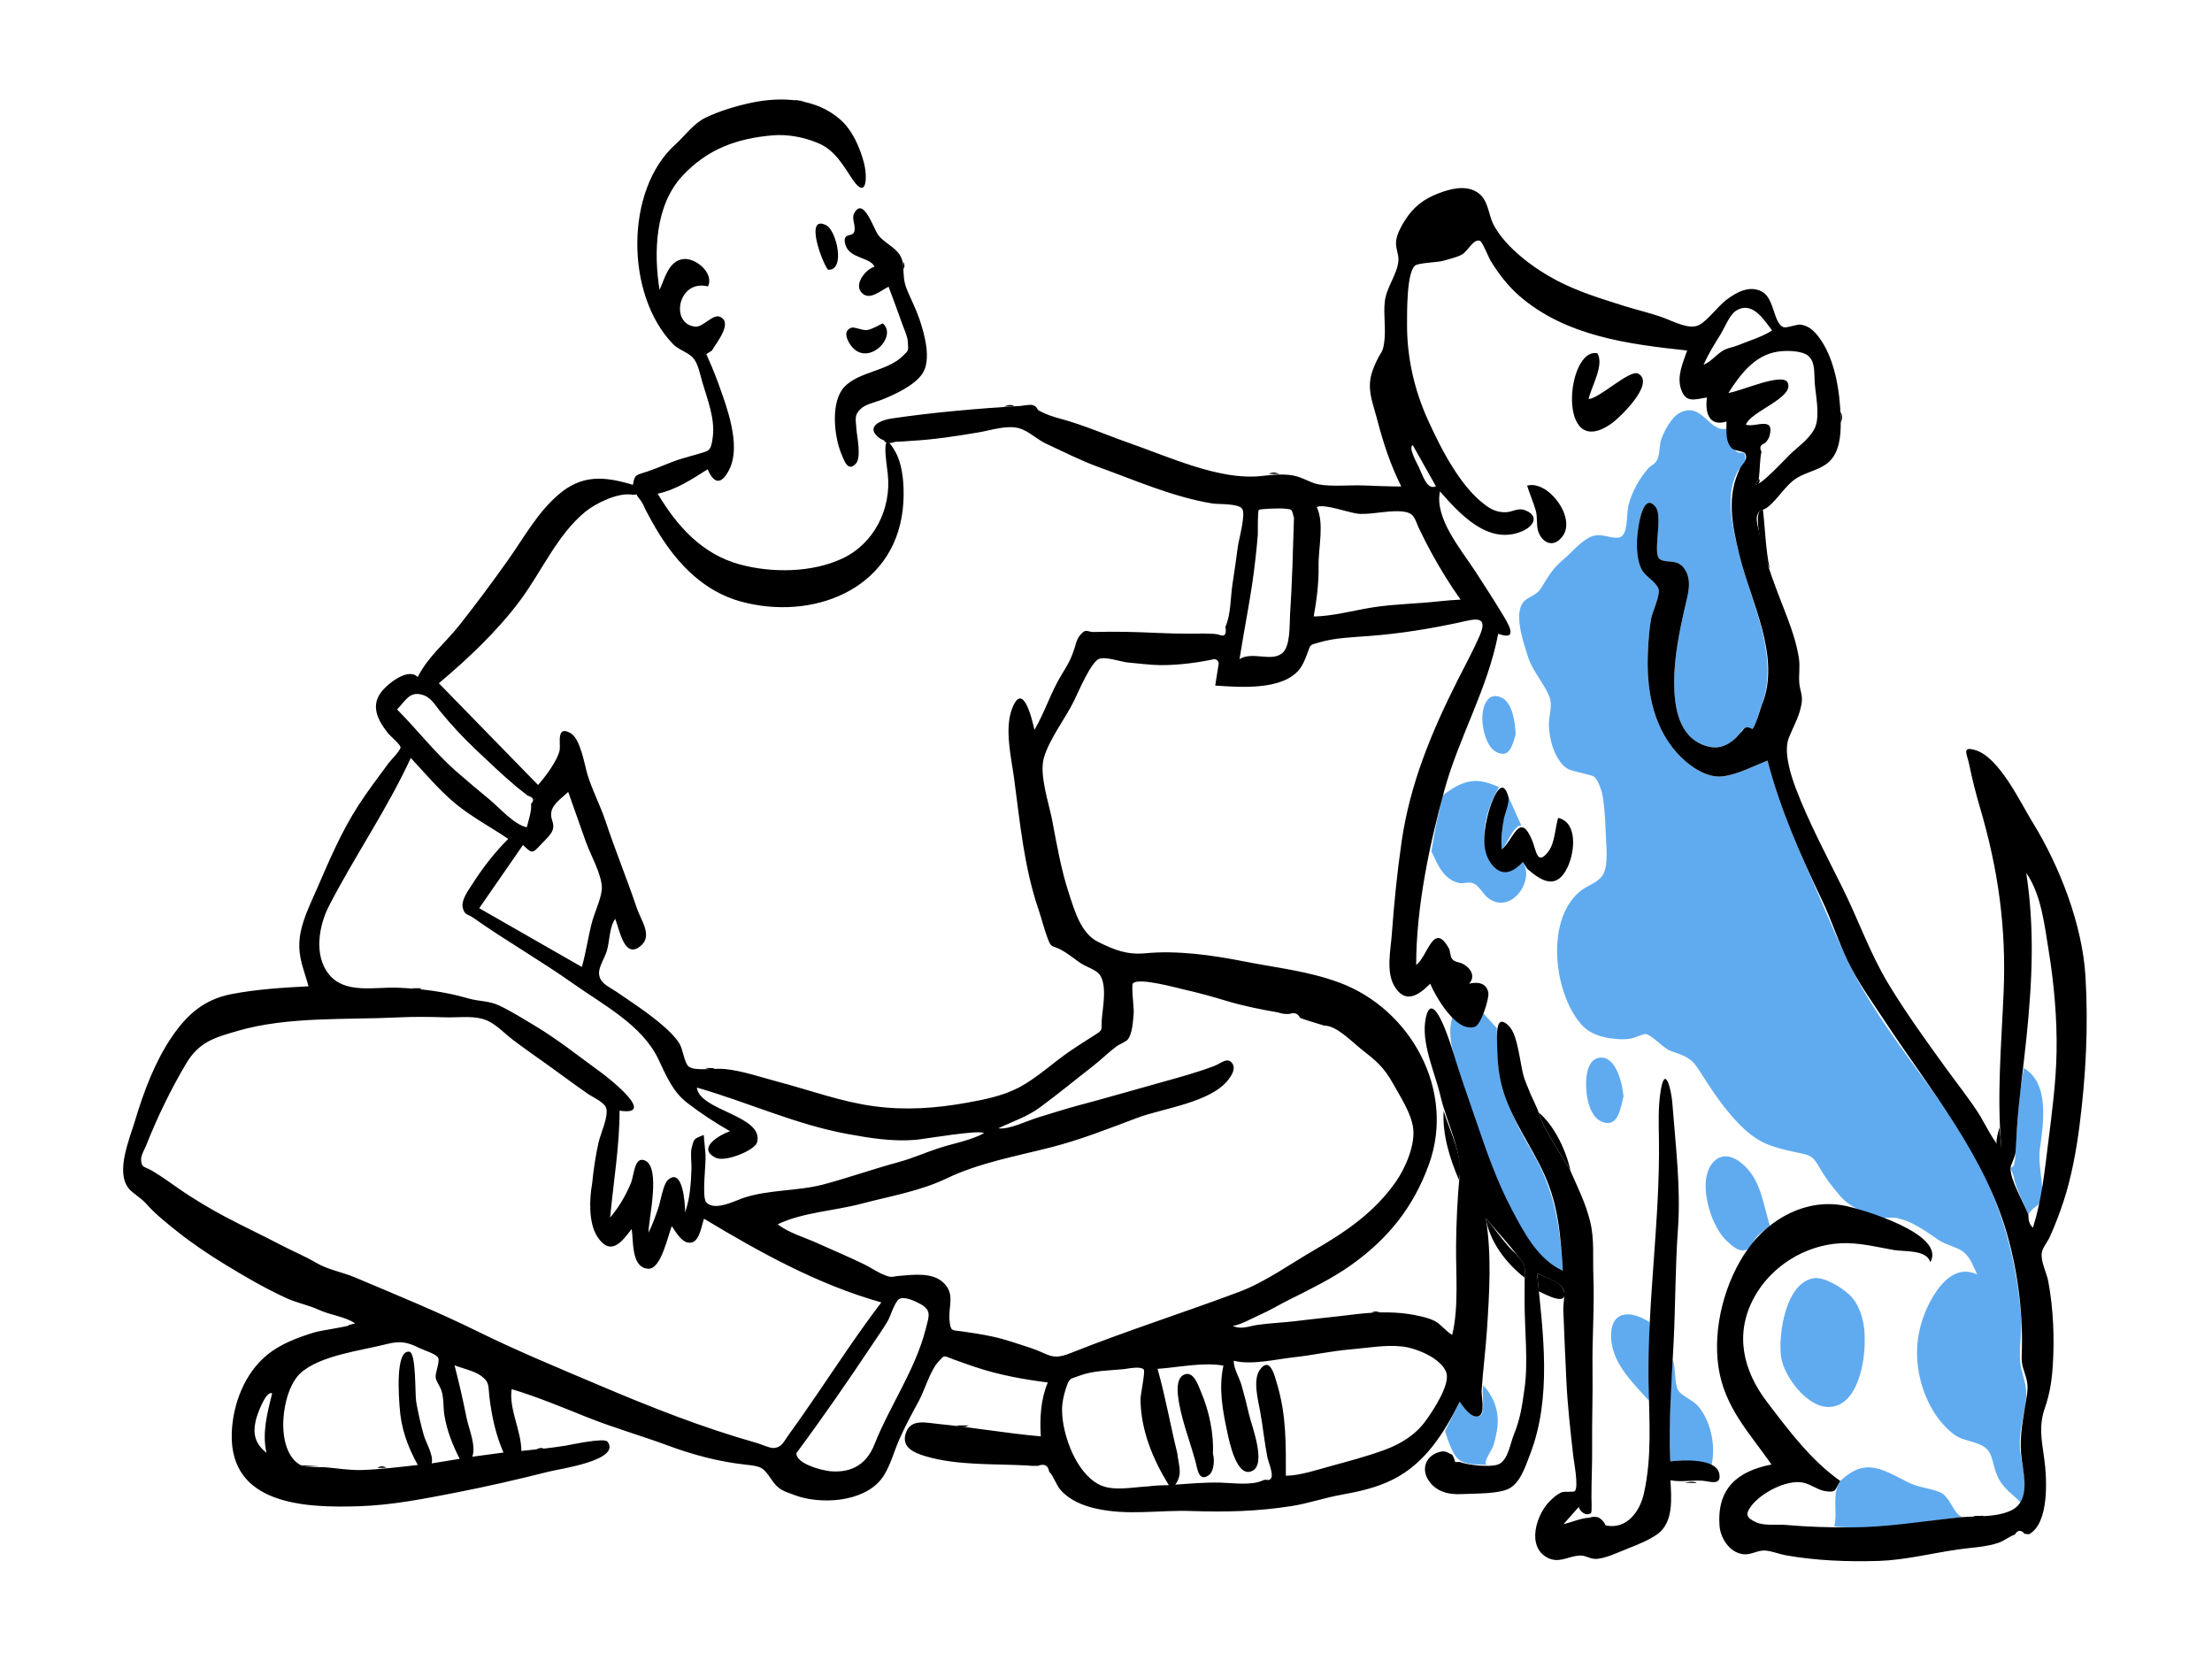 <svg width="562" height="422" viewBox="0 0 562 422" fill="none" xmlns="http://www.w3.org/2000/svg">
<path fill-rule="evenodd" clip-rule="evenodd" d="M484.635 376.488C487.449 377.937 490.079 377.936 492.846 379.064C495.593 380.184 496.31 384.826 498.659 385.381C487.769 386.528 477.044 388.958 466.023 387.75C466.977 383.856 465.263 379.871 467.559 376.218C473.697 370.404 477.687 372.908 484.635 376.488ZM438.651 108.886C438.793 111.623 438.996 112.711 440.936 114.477C442.457 115.861 443.313 113.798 443.457 116.5C443.54 118.059 441.922 118.842 441.296 120.102C438.174 126.379 440.329 134.486 441.863 140.74C444.974 153.419 452.572 167.205 447.218 180.092C446.679 181.392 446.245 184.209 445.202 185.204C443.827 184.476 442.824 184.795 442.19 186.157C441.81 186.585 441.431 187.012 441.051 187.439C438.645 189.667 436.084 190.495 432.89 189.311C426.452 186.924 425.387 179.437 425.353 173.543C425.315 167.046 426.697 160.243 428.175 153.914C428.887 150.866 429.982 147.329 427.943 144.454C426.016 141.738 423.637 143.269 421.74 142.057C419.721 140.767 422.629 131.285 420.639 128.77C417.166 124.38 415.956 135.12 415.9 137.314C415.84 139.716 415.97 142.52 417.101 144.698C417.99 146.409 420.882 147.911 421.378 149.638C421.842 151.253 419.807 155.446 419.492 157.179C419.008 159.848 418.84 162.575 418.701 165.281C418.232 174.421 419.664 184.04 425.948 191.133C428.703 194.243 433.373 197.775 437.742 197.209C441.598 196.709 445.473 194.624 449.07 193.208C451.488 202.51 455.122 211.52 458.993 220.305C462.357 227.941 465.52 235.763 469.054 243.306C476.503 259.205 488.594 272.749 498.041 287.45C507.161 301.642 512.276 317.929 513.502 334.684C513.792 338.646 512.636 344.068 513.558 347.772C514.423 351.246 515.181 352.754 514.615 356.541C513.986 360.75 512.768 364.632 513.291 368.915C513.756 372.714 515.564 378.376 513.588 381.896C511.213 379.362 508.844 378.17 507.404 374.791C505.941 371.363 506.517 368.545 503.202 367.038C500.37 365.751 498.339 366.031 495.84 363.924C492.804 361.364 490.736 358.235 489.24 354.57C486.688 348.316 486.318 341.536 488.476 335.113C490.207 329.963 495.261 320.323 502.347 323.774C501.294 321.609 500.594 319.257 498.586 317.85C496.837 316.626 494.222 316.227 492.27 314.834C490.086 313.277 487.615 311.615 485.178 310.477C484.232 310.035 483.337 309.813 482.36 309.511C481.187 309.149 478.964 309.409 478.819 309.387C474.634 308.753 469.966 306.736 467.411 303.696C465.487 301.408 463.787 299.273 462.318 296.654C460.411 293.256 459.678 293.462 456.02 292.655C450.704 291.483 447.331 290.683 443.078 286.734C438.362 282.355 434.911 276.898 431.46 271.524C429.438 268.376 427.661 268.184 424.366 266.926C422.45 266.196 419.797 262.924 418.053 262.682C417.549 262.611 415.138 263.71 414.322 263.842C412.865 264.078 411.599 264.036 410.139 263.882C406.788 263.53 403.825 262.641 401.573 260.016C394.634 251.932 392.518 232.874 402.018 225.996C403.828 224.686 406.35 224.083 407.418 221.906C408.643 219.409 408.085 214.704 407.987 212.071C407.875 209.066 407.734 205.796 407.286 202.833C407.08 201.472 406.926 200.899 406.371 199.536C405.27 196.833 404.947 197.226 402.68 196.576C399.446 195.65 397.983 196.014 396 192.94C394.419 190.488 393.679 187.4 393.535 184.501C393.401 181.796 394.619 179.296 393.602 176.847C392.112 173.262 389.351 170.549 388.139 166.626C387.119 163.321 384.483 155.947 387.081 152.898C388.245 151.532 390.313 151.332 391.467 149.504C393.478 146.321 394.29 144.58 397.275 142.071C399.477 140.22 401.591 137.462 404.245 136.33C406.856 135.217 409.319 137.009 411.438 136.517C413.748 135.981 413.141 130.618 413.782 128.202C414.646 124.945 416.5 121.55 418.745 119.009C419.495 118.16 420.429 117.997 421.013 116.868C421.804 115.34 421.49 113.162 422.106 111.491C422.842 109.494 424.629 106.057 426.626 104.962C432.461 101.764 434.213 110.005 438.651 108.886ZM424.998 345.367C425.821 347.587 425.366 351.156 426.313 353.068C427.068 354.59 430.098 355.556 431.584 357.372C434.765 361.261 435.977 367.507 434.822 372.308C430.929 371.346 428.326 370.731 424.368 371.238C423.968 362.536 424.342 354.066 424.998 345.367ZM376.884 351.925C379.533 354.883 380.847 358.368 380.464 362.321C380.328 363.728 379.898 365.7 379.484 367.052C379.029 368.536 376.768 371.313 377.646 372.108C375.175 371.961 372.272 372.248 370.491 370.648C368.893 369.213 367.775 365.512 367.126 363.551C368.374 361.058 369.622 358.565 370.87 356.072C371.682 357.363 374.067 360.732 376.037 359.654C377.521 358.842 376.323 353.566 376.884 351.925ZM469.846 328.876C472.877 331.696 473.913 336.78 473.759 340.726C473.809 346.166 471.928 357.053 464.865 357.418C459.189 357.711 453.135 349.573 452.497 344.542C451.797 339.027 453.619 325.839 460.84 324.705C463.498 324.288 467.93 327.093 469.846 328.876ZM419.111 335.909C419.232 339.474 419.292 342.905 419.009 346.458C418.774 349.429 419.559 352.938 418.895 355.782C414.696 351.079 409.164 345.957 409.332 339.044C409.49 332.508 414.898 333.064 419.111 335.909ZM376.79 257.33L380.305 261.188C380.406 266.607 380.299 271.966 381.947 277.191C383.681 282.69 386.587 287.989 389.464 292.961C395.057 302.624 396.39 311.738 397.064 322.789C386.546 318.072 380.811 301.951 377.34 291.867C375.503 286.529 373.597 281.186 371.864 275.814C370.155 270.516 367.134 263.594 369.123 258.014C372.944 260.826 374.596 262.276 376.79 257.33ZM442.331 295.368C447.466 299.458 447.855 305.715 449.698 311.433C448.635 312.283 447.468 313.032 446.507 314.001C445.915 314.6 444.517 317.051 444.061 317.302C442.242 318.31 440.652 317.017 438.875 315.392C435.375 312.193 433.191 305.402 433.355 300.706C433.547 295.222 437.42 291.458 442.331 295.368ZM514.187 271.339C520.862 275.168 519.121 285.761 518.288 291.736C517.766 295.481 518.924 299.291 518.843 302.854C518.753 306.875 516.669 306.042 515.336 308.538C514.179 305.51 512.056 301.867 511.573 298.693L510.806 296.685C511.456 296.424 511.801 295.97 511.841 295.324C512.114 293.786 512.11 292.217 512.195 290.649C512.549 284.169 513.038 277.73 514.187 271.339ZM412.482 278.493C411.743 281.313 411.202 286.62 407.051 284.985C403.776 283.693 402.985 278.482 402.977 275.576C402.972 273.192 403.364 268.81 406.696 268.667C410.786 268.492 412.246 275.738 412.482 278.493ZM380.885 199.97C378.124 204.397 376.208 210.938 377.512 216.18C378.881 221.686 383.141 223.018 386.929 218.967C390.056 223.896 383.646 232.673 377.916 227.987C376.677 226.974 375.845 225.036 374.314 224.405C373.058 223.888 371.945 224.591 370.663 224.299C366.719 223.402 365.23 219.523 363.681 216.268C364.106 213.615 364.557 210.985 365.13 208.357C365.435 206.961 365.753 205.566 366.062 204.17C366.587 201.798 366.424 202.094 368.141 200.918C372.672 197.819 375.788 197.666 380.885 199.97ZM383.224 202.36L386.538 209.738C384.733 209.302 382.766 214.727 381.586 215.784C381.035 211.27 382.356 206.75 383.224 202.36ZM381.388 177.158C384.384 178.422 384.98 183.899 385.086 186.549C384.262 189.338 383.493 192.906 380.011 190.942C377.687 189.63 376.691 185.312 376.612 182.953C376.512 179.995 377.622 175.569 381.388 177.158Z" fill="#60ABF0"/>
<path fill-rule="evenodd" clip-rule="evenodd" d="M358.941 113.085C357.707 113.64 360.063 117.792 360.429 118.553C361.386 120.541 362.552 124.649 364.817 123.518C362.858 120.041 360.9 116.562 358.941 113.085ZM69.142 353.946C67.491 353.213 65.283 359.519 64.989 360.799C64.168 364.368 64.855 366.766 67.708 369.073C66.527 363.973 67.942 358.893 69.142 353.946ZM450.228 83.939C448.175 81.271 445.209 76.317 441.061 78.94C439.422 79.976 438.162 83.298 437.151 84.92C435.565 87.468 434.029 89.92 432.822 92.662C434.873 91.818 436.082 89.983 437.915 88.98C439.168 88.294 440.311 88.229 441.518 87.729C444.187 86.626 447.841 85.544 450.228 83.939ZM115.488 346.838C116.599 351.191 117.626 355.531 118.486 359.94C119.067 362.924 121.02 367.139 120.001 370.058C122.642 369.703 125.282 369.348 127.922 368.992C125.964 364.529 124.933 359.767 124.351 354.946C123.995 351.995 124.452 351.154 122.231 349.512C120.512 348.24 117.484 347.629 115.488 346.838ZM100.884 180.224C105.96 185.312 110.4 191.111 115.795 195.851C118.599 198.315 121.473 200.709 124.349 203.085C126.789 205.099 130.669 209.54 133.844 210.156C134.236 208.534 135.164 205.875 134.915 204.21C135.842 203.251 135.554 202.55 134.053 202.108C133.134 201.4 132.226 200.682 131.326 199.95C127.797 197.001 124.458 193.797 121.114 190.643C117.789 187.507 114.714 184.227 111.828 180.685C110.308 178.819 109.419 176.949 106.926 176.4C103.964 175.749 102.978 178.061 100.884 180.224ZM202.346 369.128C202.202 371.893 208.993 373.587 211.056 373.753C216.633 374.201 220.255 371.752 222.174 366.923C226.17 356.873 232.567 348.018 235.242 337.449C236.036 334.313 236.723 332.886 233.895 331.288C232.734 330.634 229.712 329.172 228.45 330.006C227.249 330.8 226.265 334.373 225.492 335.671C224.266 337.734 222.871 339.696 221.54 341.691C215.311 351.027 209.034 360.119 202.346 369.128ZM121.755 230.715L147.827 245.64C148.914 241.882 149.414 237.964 150.433 234.177C151.159 231.485 153.025 227.683 152.907 225.319C152.731 221.791 150.002 217.107 148.812 213.744C147.329 209.553 145.846 205.361 144.363 201.17C142.355 203.092 140.043 204.435 140.018 206.94C140.004 208.372 140.958 209.266 140.405 210.888C140.017 212.026 138.367 213.537 137.57 214.382C135.243 216.855 135.316 216.979 132.869 214.666C129.165 220.016 125.46 225.365 121.755 230.715ZM150.438 300.695C150.811 297.099 151.29 293.651 152.098 290.123C152.595 287.955 154.693 283.504 154.003 281.462C153.496 279.962 150.481 278.657 149.307 277.84C145.911 275.478 142.595 272.993 139.233 270.582C136.284 268.468 133.292 266.405 130.399 264.215C127.72 262.188 125.697 259.666 122.455 258.796C119.618 258.035 116.018 258.532 113.08 258.434C109.136 258.303 105.132 258.259 101.193 258.452C87.972 259.1 73.161 258.174 60.442 261.866C54.431 263.611 50.556 264.638 47.195 270.339C43.309 276.932 39.989 283.783 37.161 290.905C36.749 291.945 35.816 293.445 35.85 294.581C35.919 296.751 36.695 296.251 38.773 297.488C41.019 298.825 43.221 300.412 45.366 301.918C49.045 304.499 53.612 307.194 57.429 309.208C62.021 311.63 66.647 313.802 71.318 316.241C74.278 317.787 77.341 319.051 80.245 320.749C83.397 322.594 86.925 323.119 90.323 324.559C100.844 329.019 111.027 333.141 121.351 338.229C131.429 343.195 141.622 347.392 151.933 351.773C165.259 357.434 178.453 362.671 192.351 366.586C193.369 366.873 195.508 367.884 196.513 367.838C198.662 367.739 199.149 366.167 200.44 364.395C202.976 360.914 205.42 357.366 207.846 353.807C213.109 346.088 218.255 338.282 223.921 330.849C207.865 326.364 192.978 318.088 178.863 309.595C178.262 311.285 177.784 315.031 175.858 315.596C173.476 316.297 171.745 312.992 170.678 311.473C169.667 313.992 167.938 322.488 164.705 322.302C160.237 322.045 161.025 315.004 160.469 312.211C158.006 315.488 155.151 319.257 151.804 314.217C149.484 310.723 149.742 304.59 150.438 300.695ZM336.468 260.543C334.398 259.895 332.341 259.319 330.316 258.594C329.784 257.463 328.899 257.12 327.664 257.565C326.652 257.656 325.667 257.53 324.711 257.188C320.481 256.464 315.796 255.525 311.754 254.304C308.155 253.216 304.761 252.256 301.104 251.439C298.932 250.954 289.26 248.214 287.83 249.827C287.39 250.323 288.147 256.337 288.04 257.409C287.851 259.316 287.757 262.454 286.551 264.04C286.089 264.649 284.327 265.324 283.69 265.798C281.622 267.338 279.71 269.252 277.653 270.849C273.16 274.336 268.784 277.953 264.2 281.325C260.96 283.709 257.251 284.888 253.653 286.62C256.213 287.079 261.223 284.611 263.808 283.846C267.155 282.855 270.44 281.753 273.863 280.846C280.883 278.985 288.075 276.884 295.209 274.903C299.59 273.686 304.219 272.418 308.466 270.807C310.35 270.092 311.829 268.431 313.074 270.122C314.067 271.472 312.865 273.249 312.102 274.249C307.648 280.085 295.553 281.505 289.08 283.926C281.774 286.657 274.565 289.534 267.042 291.453C258.256 293.694 248.72 295.409 240.533 299.346C233.741 302.611 226.046 303.876 218.825 305.793C212.043 307.592 204 307.953 197.591 311.008C200.359 313.197 204.456 314.339 207.683 315.811C211.633 317.613 215.625 319.256 219.532 321.165C221.195 321.978 222.935 323.186 224.618 323.861C226.754 324.719 226.48 324.267 228.687 324.092C232.121 323.822 236.754 323.204 239.544 325.707C242.908 328.727 240.776 332.035 241.27 335.729C241.609 338.261 241.782 337.855 244.591 338.242C247.176 338.598 249.759 339.013 252.309 339.566C255.458 340.249 258.681 341.396 261.747 342.384C266.503 343.916 267.02 345.719 271.977 343.741C286.095 338.108 300.696 333.478 314.904 328.147C321.448 325.692 328.02 320.956 334.18 317.398C342.083 312.833 349.229 307.895 354.58 300.295C357.019 296.831 359.562 290.979 359.05 286.678C358.592 282.833 355.75 278.558 353.918 275.25C351.578 271.028 349.518 269.39 345.939 266.585C343.45 264.635 339.606 260.517 336.468 260.543ZM179.244 293.226C179.463 295.349 178.224 304.1 179.451 305.446C181.551 307.749 186.7 305.062 188.692 304.376C195.164 302.149 202.686 302.636 209.276 300.872C215.67 299.161 221.923 296.944 228.352 295.201C231.801 294.265 235.074 292.799 238.466 291.685C242.243 290.445 246.458 289.765 249.96 287.9C249.527 286.821 234.374 289.416 232.651 289.556C226.67 290.042 221.038 289.119 215.143 288.034C202.139 285.639 189.886 279.961 177.05 276.277C177.652 282.204 194.311 283.384 192.326 290.262C191.772 292.179 184.32 295.312 181.855 294.11C176.848 291.665 182.973 288.225 185.469 287.367C181.67 285.186 178.034 282.82 174.566 280.133C170.853 277.255 169.255 273.219 167.265 269.054C163.106 260.346 153.262 255.28 145.615 249.859C137.347 243.997 128.544 239.014 120.28 233.165C118.806 232.121 118.117 232.6 117.599 230.694C117.045 228.653 119.081 226.059 120.07 224.502C122.668 220.409 125.694 216.534 129.126 213.108C124.7 210.092 119.919 207.602 115.768 204.188C111.561 200.727 108.079 196.503 104.367 192.541C98.438 205.459 90.127 217.44 83.601 230.108C81.023 235.112 79.661 242.679 83.581 247.528C87.706 252.631 95.399 250.645 101.223 250.915C107.369 251.201 112.976 251.898 119.038 253.643C121.781 254.433 124.278 254.2 126.914 255.468C130.005 256.955 133.046 258.865 135.987 260.628C141.771 264.094 147.175 268.433 152.637 272.388C154.877 274.01 167.025 283.627 157.416 282.142C157.416 291.141 155.842 300.357 155.015 309.312C157.294 306.588 158.919 303.819 160.298 300.546C161.118 298.598 161.128 293.629 163.861 294.807C167.971 296.578 164.77 309.597 164.77 313.119C165.788 311.148 166.502 309.026 167.235 306.938C167.79 305.356 168.485 300.871 169.644 299.81C173.524 296.259 174.068 305.943 174.068 307.964C175.325 304.394 175.556 300.584 175.682 296.812C175.731 295.324 175.364 293.008 175.74 291.569C176.364 289.169 176.29 289.326 178.8 288.312C178.948 289.949 179.096 291.588 179.244 293.226ZM299.111 369.167C299.418 372.212 300.595 374.416 298.596 377.155C302.461 376.878 306.266 376.538 310.137 376.636C313.245 376.715 317.894 377.427 320.794 376.094C321.975 375.551 322.377 376.485 322.985 375.448C323.561 374.462 322.206 371.191 322.043 370.379C321.262 366.484 320.881 362.489 320.171 358.57C319.683 355.877 318.251 350.579 320.052 348.034C322.7 344.289 323.867 349.565 324.556 351.907C326.829 359.625 326.698 366.954 326.698 374.884C330.121 374.884 334.618 373.387 337.919 372.484C342.473 371.238 347.336 369.958 351.748 368.332C355.909 366.798 359.573 364.56 362.204 360.958C364.173 358.263 368.536 351.615 367.452 348.636C366.123 344.983 359.786 342.471 356.402 342.069C352.012 341.548 347.512 342.431 343.019 342.802C338.21 343.199 333.544 344.271 328.785 344.787C324.164 345.288 317.962 346.831 313.472 345.674C313.355 347.523 314.9 350.009 315.438 351.891C316.143 354.359 316.772 356.85 317.345 359.351C317.958 362.03 321.752 371.658 318.301 373.582C314.251 375.842 312.317 366.167 311.813 363.808C310.61 358.185 309.576 352.567 310.835 346.913C305.665 345.98 299.429 347.366 294.097 347.734C296.083 354.74 297.365 362.077 299.111 369.167ZM76.41 372.213C78.208 373.014 80.679 372.584 82.633 372.738C85.687 372.978 88.773 373.531 91.847 373.432C96.539 373.283 101.457 372.689 106.152 372.152C103.474 367.316 101.849 362.737 101.514 357.194C101.394 355.203 100.339 342.856 104.008 343.384C105.779 343.639 105.403 354.182 105.746 356.124C106.246 358.942 106.89 361.827 107.674 364.585C108.244 366.586 110.18 369.582 109.684 371.746C112.051 371.362 114.418 370.978 116.786 370.594C114.945 366.919 113.601 363.626 112.911 359.528C112.578 357.55 112.791 355.088 112.145 353.209C111.737 352.025 110.809 350.911 110.685 349.919C110.541 348.773 111.795 345.958 111.331 344.94C110.876 343.94 107.704 343.014 106.593 342.463C103.53 340.943 101.734 340.559 98.302 341.432C91.68 343.117 81.247 344.313 76.309 348.857C71.417 353.359 69.636 368.544 76.41 372.213ZM365.597 152.756C367.43 152.549 369.245 152.421 371.087 152.326C368.395 148.533 365.95 144.569 363.718 140.489C362.624 138.49 361.591 136.459 360.602 134.406C359.467 132.051 359.498 130.513 357.032 130.045C353.616 129.397 349.048 130.691 345.535 130.544C342.82 130.43 336.725 127.872 334.539 128.799C336.532 132.891 334.932 139.257 335.01 143.661C335.088 148.041 334.545 152.274 333.775 156.593C338.433 156.593 344.263 154.983 348.964 154.264C354.438 153.426 360.02 153.383 365.597 152.756ZM291.655 377.595C293.449 377.365 295.155 377.293 296.966 377.293C292.886 370.67 289.805 363.264 289.77 355.372C289.766 354.34 291.006 348.408 290.596 347.915C289.795 346.955 286.479 347.713 285.57 347.804C281.854 348.176 277.723 348.148 274.224 349.488C271.81 350.413 271.783 349.854 270.823 352.699C270.255 354.381 269.847 356.303 269.836 358.072C269.813 361.648 270.952 365.827 272.424 369.045C273.826 372.11 276.04 375.396 279.086 377.042C282.595 378.939 287.54 377.81 291.655 377.595ZM328.757 131.55C328.051 128.911 328.356 129.507 326.01 129.179C325.516 129.11 320.142 129.222 319.833 129.537C319.478 129.901 319.613 135.273 319.567 135.888C319.407 137.995 319.172 140.097 318.943 142.198C318.012 150.726 316.247 158.981 314.923 167.439C318.194 165.407 322.921 168.177 325.715 165.978C327.923 164.24 327.592 158.678 327.757 156.224C328.308 148.01 328.496 139.776 328.757 131.55ZM446.861 121.591C446.567 122.064 446.273 122.537 445.979 123.01C447.121 123.743 453.807 116.286 455.293 114.952C457.274 113.176 460.407 110.803 461.3 108.206C462.338 105.188 461.317 100.423 461.066 97.302C460.886 95.068 461.268 91.979 459.449 90.418C457.775 88.983 453.651 89.021 451.669 89.328C445.72 90.25 442.142 95.148 439.139 99.816C442.188 99.44 452.938 94.527 454.186 97.184C456 101.045 444.71 104.496 443.594 107.884C445.905 108.701 451.003 105.532 449.569 110.805C449.324 111.543 448.897 112.154 448.289 112.638C447.233 113.012 446.984 113.717 447.539 114.754C447.066 116.819 447.163 119.432 446.861 121.591ZM515.336 308.538C515.368 309.79 515.483 310.986 516.505 311.871C518.771 304.684 519.479 297.494 520.418 290.021C521.358 282.546 522.358 274.885 522.507 267.416C522.674 259.046 521.884 249.941 520.531 241.671C519.474 235.206 518.655 227.251 514.805 221.748C516.992 236.008 516.312 249.527 514.837 263.837C514.055 271.435 512.95 278.974 512.443 286.605C512.309 288.621 512.266 290.661 512.092 292.672C511.988 293.857 510.816 296.103 510.806 296.685C510.748 299.915 514.202 305.571 515.336 308.538ZM399.008 297.432C400.827 301.62 402.894 305.747 403.985 310.201C405.135 314.905 404.64 319.285 404.824 324.051C405.13 331.959 404.497 339.82 404.607 347.739C404.702 354.488 404.443 361.069 404.511 367.746C404.554 371.971 404.323 376.179 404.337 380.402C404.337 380.389 404.505 384.191 404.214 384.384C402.912 385.25 401.489 384.02 401.09 382.836L397.23 387.209C399.253 386.7 401.741 385.637 403.822 385.543C404.618 385.25 405.411 385.241 406.201 385.518C406.985 385.993 407.567 386.655 407.945 387.504C413.395 388.666 416.666 383.809 417.645 379.467C419.769 370.045 419.004 360.743 418.85 351.231C418.516 330.566 421.795 310.025 421.485 289.358C421.425 285.359 421.273 281.407 421.873 277.415C422.987 270 424.633 276.788 424.897 280.287C425.69 290.803 427.072 301.655 426.312 312.235C425.628 321.769 425.691 331.391 425.217 340.954C424.713 351.118 423.9 361.066 424.368 371.238C427.094 370.889 435.863 370.369 436.776 374.203C437.572 377.547 434.368 376.31 432.703 376.168C430.004 375.939 427.367 376.573 424.417 376.044C424.634 380.542 425.254 386.574 421.239 389.611C419.264 391.105 415.994 392.453 413.687 393.334C411.426 394.198 407.596 396.111 405.24 396.006C403.573 395.932 402.931 395.034 401.103 395.177C398.389 395.391 396.04 397.208 393.164 395.707C387.708 392.86 390.39 384.58 393.835 381.261C394.723 380.405 395.721 379.47 396.912 379.053C397.479 378.854 399.849 379.094 400.122 378.796C401.131 377.7 399.872 371.288 399.737 370.071C399.03 363.687 398.259 357.167 397.969 350.755C397.696 344.726 397.393 338.685 397.185 332.654C397.14 331.341 397.722 328.641 397.172 327.493C396.259 325.585 392.249 324.371 390.51 323.482C392.06 338.682 394.337 355.019 388.727 369.497C387.613 372.371 386.363 376.475 383.538 378.074C380.876 379.582 374.606 379.369 371.417 379.548C367.986 379.74 364.629 378.939 362.738 375.714C361.252 373.176 362.143 370.132 365.196 369.026C367.024 368.364 367.38 368.789 368.982 369.577C369.329 370.142 369.573 370.749 369.714 371.398H370.945C372.614 372.143 379.282 372.977 381.115 371.788C383.24 370.411 383.703 366.689 384.609 364.477C386.291 360.367 386.737 357.033 387.348 352.64C388.304 345.765 387.336 337.793 387.354 330.63C387.359 328.613 387.368 326.595 387.37 324.578C387.374 321.531 387.639 321.55 385.903 319.357C383.286 316.051 380.303 312.673 377.501 309.504C379.019 318.762 378.398 328.51 377.795 337.733C377.457 342.915 376.757 348.193 376.436 353.306C376.339 354.842 377.442 359.079 375.659 359.758C373.851 360.447 371.6 357.233 370.87 356.072C366.883 364.037 362.125 371.719 353.9 375.84C349.67 377.959 345.267 378.914 340.651 379.745C336.375 380.515 332.423 381.92 328.208 382.582C319.483 383.953 311.446 384.147 302.666 383.848C294.382 383.565 286.451 385.097 278.194 383.169C274.971 382.416 271.715 381.034 269.512 378.565C268.31 377.217 267.778 375.095 266.566 373.853C266.292 372.245 265.348 371.749 263.731 372.365C262.716 372.41 261.704 372.377 260.696 372.264C252.415 371.829 243.211 372.314 235.186 369.945C232.14 369.046 228.739 367.566 230.259 363.749C231.587 360.413 235.252 361.426 238.258 361.718C246.988 362.564 255.581 364.109 264.437 364.886C264.152 360.254 264.398 355.528 266.212 351.194C260.068 350.422 253.699 349.258 247.853 347.294C246.048 346.687 244.251 346.057 242.461 345.408C239.509 344.34 240.123 344.063 238.413 345.928C236.265 348.271 234.95 353.16 233.393 355.991C231.642 359.177 229.962 362.326 228.486 365.652C227.089 368.799 226.047 373.015 223.919 375.727C219.237 381.693 208.425 382.21 202.062 379.867C198.945 378.718 197.82 378.538 195.931 375.741C193.861 372.677 193.347 372.498 189.534 372.082C182.649 371.331 176.151 369.601 169.701 367.212C162.887 364.688 155.89 362.72 149.096 359.995C142.735 357.444 136.588 354.878 130.007 352.887C129.226 357.856 132.462 363.46 132.462 368.584C136.291 368.2 139.862 367.864 143.657 367.254C145.011 367.037 153.538 365.121 154.37 366.251C157.838 370.964 142.058 373.18 139.592 373.803C131.688 375.8 123.628 377.655 115.675 379.199C107.556 380.774 99.642 382.343 91.401 382.626C77.456 383.104 58.221 382.298 58.887 363.954C59.148 356.767 62.106 348.966 67.765 344.279C71.287 341.362 75.678 339.759 79.983 338.439C81.573 337.951 89.952 336.811 90.207 336.184C87.846 334.49 83.81 334.048 81.009 332.742C78.338 331.497 75.52 331.034 72.787 329.779C67.324 327.271 62.048 324.206 56.997 321.106C52.98 318.64 48.919 315.917 45.221 312.986C42.283 310.657 39.467 308.418 37.118 305.756C35.888 304.363 33.712 303.129 32.727 301.93C29.27 297.717 32.916 289.334 34.389 284.429C36.54 277.26 39.41 269.632 43.643 263.422C47.536 257.71 51.876 253.863 58.859 252.525C65.304 251.29 71.784 250.899 78.376 250.552C77.268 246.334 75.709 243.357 76.105 238.73C76.478 234.366 78.679 230.03 80.406 226.056C83.617 218.668 86.647 211.437 91.038 204.635C93.452 200.897 96.163 197.349 98.798 193.767C99.223 193.189 101.864 190.547 101.763 189.803C101.663 189.064 99.011 186.812 98.605 186.296C95.877 182.83 93.992 179.098 97.195 175.388C98.864 173.454 103.773 169.548 106.136 172.005C108.69 166.837 113.159 163.313 116.638 158.916C120.975 153.434 125.117 147.867 129.177 142.125C133.22 136.407 136.522 130.264 141.881 125.656C147.852 120.521 153.474 120.965 160.809 123.161C161.227 120.328 161.81 120.705 164.546 119.759C166.617 119.043 168.631 118.194 170.667 117.386C172.832 116.526 175.023 116.038 177.236 115.362C180.183 114.462 180.626 114.756 181.105 110.923C181.685 106.292 179.705 101.396 178.429 97.034C177.799 94.881 177.361 92.202 175.943 90.754C174.661 89.445 172.387 88.848 170.984 87.4C158.898 74.927 158.707 48.294 171.582 36.701C174.084 34.447 176.147 31.416 179.262 29.894C182.682 28.223 187.192 26.872 190.959 26.085C198.723 24.463 207.43 24.977 213.567 30.442C216.594 33.136 218.439 37.419 219.471 41.245C220.457 44.9 220.246 51.077 216.509 45.429C214.153 41.867 212.106 38.234 208.118 36.471C204.554 34.897 200.201 34.047 196.318 34.381C187.167 35.168 179.751 37.858 173.417 44.639C166.413 52.137 166.057 64.108 167.566 73.642C168.897 70.822 169.798 66.357 173.528 65.818C176.636 65.369 181.537 69.343 179.868 72.764C172.298 70.832 170.084 82.293 176.63 82.983C178.612 83.192 181.122 79.66 182.947 80.483C186.359 82.02 181.786 87.318 180.884 89.063C180.405 89.358 179.926 89.653 179.447 89.948C179.919 91.046 180.395 92.142 180.877 93.237C181.46 94.632 182.015 96.03 182.528 97.453C183.775 100.917 185.069 104.488 185.821 108.096C186.585 111.764 186.982 116.048 185.176 119.494C183.19 123.282 181.321 122.816 179.795 119.213C175.803 121.732 171.789 124.418 167.096 125.412C172.017 133.679 178.388 140.785 187.967 143.385C196.086 145.589 206.306 145.508 214.053 141.863C222.091 138.08 226.515 129.237 225.558 120.44C225.248 117.591 223.591 107.695 227.531 114.854C229.692 118.78 229.851 125.148 229.358 129.453C227.002 150.047 206.151 157.751 188.172 152.793C178.949 150.25 172.303 143.442 167.355 135.428C166.2 133.559 165.144 131.63 164.113 129.691C163.701 128.916 163.338 127.835 162.788 127.155C160.633 124.491 162.75 125.976 160.462 125.642C156.921 125.127 151.349 127.842 148.72 129.993C141.585 135.829 137.634 145.165 132.158 152.52C126.329 160.35 118.925 167.319 111.498 173.567C119.899 182.182 128.299 190.796 136.7 199.411C138.436 197.488 141.735 193.092 142.196 190.52C142.467 189.013 141.252 184.052 144.988 186.26C147.509 187.751 148.466 194.132 149.253 196.743C150.468 200.775 152.514 204.572 153.836 208.562C156.29 215.966 159.312 223.304 161.825 230.761C162.847 233.793 165.761 237.556 162.961 240.123C158.706 244.023 157.441 236.344 156.314 233.41C154.745 235.595 154.949 239.136 154.14 241.683C153.646 243.239 152.142 245.662 152.192 247.195C152.277 249.816 154.654 250.596 156.796 252.061C160.781 254.787 164.87 257.447 168.52 260.622C170.043 261.946 171.444 263.285 172.556 264.989C173.526 266.476 173.818 269.829 174.89 270.864C176.293 272.217 181.479 271.274 184.217 271.569C188.789 272.061 193.423 273.689 197.862 274.859C205.717 276.929 213.795 279.908 222.022 281.014C230.1 282.1 237.681 281.561 245.733 280.114C250.132 279.324 254.855 278.38 258.869 276.263C263.492 273.824 267.591 269.923 271.909 266.976C273.841 265.658 275.818 264.411 277.795 263.161C280.436 261.49 279.745 261.852 279.917 259.198C280.116 256.126 281.397 250.26 279.348 247.525C278.492 246.384 275.866 245.549 274.629 244.719C272.832 243.511 271.22 242.107 269.293 241.135C267.19 240.074 267.128 240.915 266.152 238.312C265.265 235.948 264.68 233.472 263.866 231.083C260.142 220.158 259.18 209.062 257.637 197.655C256.919 192.356 255.16 185.146 257.153 179.984C259.923 172.805 262.241 182.845 262.826 185.418C265.471 180.883 266.99 175.839 269.742 171.361C271.346 168.75 272.131 167.416 273.035 164.556C273.401 163.397 273.547 162.435 274.321 161.473C275.958 159.438 276.2 160.598 277.902 160.548C283.257 160.391 288.52 160.529 293.88 160.777C296.842 160.914 299.805 160.987 302.788 160.976C304.241 160.97 305.712 160.899 307.164 160.983C307.947 160.975 308.726 161.033 309.5 161.158C311.1 161.906 311.71 161.262 311.332 159.226C312.724 156.31 312.632 151.657 313.124 148.475C313.621 145.273 314.08 142.065 314.495 138.85C314.717 137.132 316.577 130.649 315.59 129.237C314.611 127.838 309.512 128.152 308.003 127.9C297.973 126.231 288.643 122.093 279.261 118.703C274.642 117.034 270.258 114.781 265.828 112.733C263.522 111.667 261.342 109.472 258.912 108.788C255.844 107.926 251.772 109.305 248.714 109.824C242.889 110.814 237.27 111.68 231.359 112.002C229.271 112.116 225.298 112.702 223.414 111.266C219.629 108.38 223.939 106.692 226.412 106.328C237.354 104.717 248.263 103.791 259.288 103.118C259.805 103.087 261.699 102.702 262.329 102.901C263.764 103.355 263.185 103.881 264.046 104.349C265.64 105.216 267.459 105.855 269.481 106.393C275.255 107.928 281.07 110.504 286.863 112.528C297.287 116.17 309.742 121.977 320.167 120.956C322.74 120.704 324.856 120.382 327.546 120.643C330.696 120.95 332.535 122.567 334.955 123.038C338.198 123.667 342.836 123.194 346.249 123.315C349.503 123.43 352.76 123.582 356.016 123.582C353.157 117.825 351.416 112.421 349.809 106.238C348.932 102.867 347.613 99.805 348.185 96.254C348.455 94.578 349.124 93.003 349.853 91.489C350.954 89.204 351.267 89.682 351.658 87.151C352.195 83.668 351.424 79.995 351.847 76.502C352.281 72.916 354.987 69.721 355.288 66.293C355.449 64.469 354.43 62.981 354.735 61.013C355.008 59.254 356.048 57.409 356.983 55.928C359.16 52.476 361.81 50.519 365.489 49.113C368.445 47.983 372.219 46.946 375.207 48.776C378.255 50.643 378.035 54.401 379.495 57.143C382.636 63.039 389.881 68.308 395.657 71.319C400.963 74.085 406.679 75.832 412.368 77.636C415.831 78.734 419.391 79.517 422.794 80.772C425.243 81.675 429.238 83.866 431.732 82.535C433.906 81.375 436.442 77.835 438.593 76.192C441.111 74.269 444.468 72.393 447.637 74.067C450.807 75.742 450.547 81.913 453.012 83.074C453.871 83.478 456.422 82.294 457.593 82.481C459.484 82.782 460.787 83.954 461.92 85.397C466.155 90.789 467.467 99.341 467.652 105.988C467.745 109.308 467.664 113.438 465.639 116.256C463.277 119.545 458.806 119.626 455.774 121.94C453.348 123.79 451.63 126.816 449.168 128.788C447.652 130.003 447.067 129.07 446.439 130.964C446.03 132.196 446.856 134.599 447.1 135.791C448.608 143.144 451.431 149.926 454.111 156.931C455.373 160.232 456.444 163.533 457.02 167.031C457.398 169.326 456.962 171.333 457.145 173.541C457.274 175.113 457.942 176.471 457.795 178.083C457.484 181.497 455.632 184.513 454.454 187.516C453.112 190.939 454.956 196.867 456.308 200.408C459.548 208.889 464.105 217.458 468.154 225.608C472.131 233.613 475.089 242.138 479.722 249.829C484.222 257.297 489.517 264.61 494.637 271.674C497.485 275.603 500.506 279.341 503.088 283.462C503.652 284.363 507.503 291.836 508.502 291.578C507.277 278.536 508.516 264.972 509.064 251.939C509.749 235.624 507.675 220.846 503.089 205.273C502.017 201.632 501.062 197.906 500.308 194.186C499.78 191.581 498.289 189.44 501.948 190.579C508.007 192.464 513.339 203.915 516.42 208.9C523.318 220.063 529.08 234.951 529.853 248.045C530.612 260.897 529.958 273.195 528.353 285.858C527.561 292.105 526.283 299.069 524.328 305.043C523.322 308.116 522.115 311.3 520.776 314.244C520.21 315.487 518.969 316.892 518.755 318.257C518.416 320.424 520.001 323.347 520.398 325.487C521.694 332.487 521.992 339.743 521.551 346.848C521.314 350.658 520.788 354.066 519.546 357.65C517.964 362.215 518.699 365.703 519.358 370.409C520.063 375.446 520.738 386.894 515.507 389.756C515.138 389.718 514.767 389.679 514.397 389.642C513.463 388.563 512.633 388.627 511.908 389.834C510.555 390.276 509.234 391.414 507.809 391.903C504.502 393.04 500.934 393.109 497.486 393.609C490.736 394.587 484.008 396.313 477.376 396.522C469.523 396.769 461.332 396.461 453.653 395.083C452.066 394.798 450.211 394.045 448.624 393.9C446.47 393.704 444.958 395.138 442.734 394.801C439.287 394.278 437.11 390.626 436.884 387.634C436.166 378.098 441.45 373.725 450.086 372.032C444.506 364.034 438.082 357.473 436.597 347.201C435.135 337.095 438.305 325.399 444.062 317.303C449.587 309.53 459.016 304.334 468.74 306.306C473.253 307.221 494.543 313.514 490.428 320.653C489.515 317.388 483.902 318.02 481.19 317.548C476.691 316.766 472.193 315.586 467.628 315.829C458.651 316.307 449.974 321.624 445.626 329.672C440.614 338.951 442.901 348.211 448.935 356.133C454.452 363.377 460.14 370.987 467.559 376.218C466.124 378.501 466.643 379.217 463.794 378.809C461.838 378.528 460.008 377.001 458.031 376.621C453.932 375.833 447.48 379.195 444.947 382.558C443.451 384.545 443.506 385.527 446.266 386.751C448.302 387.654 451.508 387.187 453.695 387.383C459.136 387.869 464.681 388.032 470.139 388.012C479.587 387.978 488.374 386.46 497.724 385.478C501.869 385.042 506.203 385.544 510.257 384.017C515.75 381.949 514.404 375.876 513.692 370.956C512.987 366.083 513.705 362.303 514.47 357.477C514.801 355.38 515.42 352.96 514.982 350.85C514.461 348.344 513.528 347.234 513.647 344.439C514.071 334.489 512.824 324.011 510.19 314.409C504.469 293.552 490.501 277.091 478.851 259.364C475.56 254.358 472.101 249.613 469.482 244.191C467 239.054 465.291 233.621 462.827 228.469C457.396 217.116 452.244 205.42 449.07 193.207C445.473 194.624 441.598 196.709 437.742 197.209C433.373 197.775 428.703 194.243 425.948 191.133C419.665 184.04 418.232 174.421 418.701 165.281C418.84 162.575 419.008 159.848 419.492 157.179C419.807 155.446 421.842 151.253 421.379 149.638C420.882 147.911 417.99 146.409 417.102 144.698C415.97 142.52 415.84 139.716 415.9 137.314C415.956 135.12 417.166 124.38 420.639 128.77C422.629 131.285 419.721 140.766 421.74 142.057C423.557 143.218 426.06 141.8 427.943 144.454C429.978 147.323 428.888 150.859 428.175 153.914C426.7 160.232 425.315 167.054 425.353 173.543C425.387 179.451 426.441 186.921 432.89 189.311C436.148 190.518 438.621 189.688 441.051 187.439C441.608 186.797 442.176 186.166 442.755 185.545C443.287 184.63 444.102 184.516 445.202 185.204C446.016 184.557 447.222 180.084 447.63 179.084C452.624 166.831 444.75 152.762 441.863 140.74C440.097 133.386 438.558 126.01 442.132 118.913C442.71 117.764 444.304 116.765 443.348 115.117C443.096 114.683 440.69 114.48 440.12 113.976C438.264 112.336 438.651 109.278 438.651 107.088C434.359 108.414 433.122 105.07 433.68 100.972C430.478 101.48 428.254 102.461 427.069 98.752C426.018 95.463 427.605 92.109 428.658 89.043C413.844 87.454 397.844 85.417 386.037 75.182C383.126 72.659 380.705 69.482 378.688 66.191C378.324 65.596 376.607 61.407 376.038 61.188C374.347 60.538 372.928 63.85 371.425 64.671C370.089 65.399 368.19 65.801 366.706 66.245C365.31 66.663 360.386 66.747 359.513 67.473C357.33 69.288 357.502 79.784 357.485 82.219C357.426 90.609 359.296 98.969 362.755 106.608C366.013 113.801 370.998 123.694 377.515 128.402C379.161 129.592 380.643 130.209 382.73 130.111C384.221 130.041 385.699 128.996 387.251 129.54C391.179 130.915 389.774 133.649 386.754 134.941C378.123 138.637 370.849 130.513 365.858 124.837C364.396 131.571 371.173 139.54 374.759 145.035C377.044 148.537 379.303 152.042 381.477 155.615C383.056 158.21 386.158 163.003 380.647 160.998C377.989 174.967 370.693 187.184 366.967 200.759C363.141 214.693 359.807 230.605 359.807 245.116C362.72 243.087 364.188 233.836 368.106 240.916C368.53 241.682 368.397 242.95 368.956 243.619C369.728 244.545 370.658 244.288 371.842 244.948C373.719 245.993 374.93 248.078 373.252 249.886C375.413 249.383 377.676 249.639 378.142 252.198C378.404 253.634 376.303 260.288 374.735 260.832C369.957 262.488 364.658 252.937 363.364 249.899C360.379 252.898 356.94 255.205 354.188 250.354C352.138 246.738 353.328 241.268 353.617 237.332C354.2 229.403 354.96 221.669 356.103 213.816C358.246 199.092 363.684 185.996 370.364 172.742C372.203 169.094 374.241 165.36 375.883 161.627C378.361 155.995 374.484 157.324 370.695 158.142C363.272 159.744 355.499 160.988 347.998 161.555C344.083 161.852 339.069 162.028 335.306 163.161C332.661 163.958 333.115 163.408 332.052 166.244C331.577 167.513 331.041 168.864 330.203 169.95C325.929 175.496 314.858 174.568 308.744 174.154C309.114 171.816 309.48 169.476 309.864 167.14C305.158 168.247 299.567 169.018 294.72 168.961C292.11 168.932 289.335 168.533 286.732 168.316C284.813 168.156 281.174 166.794 279.368 167.324C277.273 167.939 274.106 175.52 272.908 177.965C270.66 182.555 266.642 187.656 265.223 192.49C263.965 196.775 266.532 204.169 267.338 208.434C268.504 214.601 269.566 220.778 271.518 226.757C272.934 231.092 274.566 237.068 278.913 239.23C283.245 241.385 286.357 242.597 291.046 242.159C299.301 241.386 308.084 242.655 316.234 244.261C324.627 245.916 332.312 246.661 340.281 249.61C358.357 256.298 369.868 276.903 363.052 295.778C359.133 306.635 352.675 314.704 343.202 321.42C338.375 324.843 332.673 327.619 327.381 330.257C324.951 331.468 322.563 332.937 320.086 334.013C318.277 334.799 315.167 336.609 313.201 336.807C315.383 337.847 317.314 336.873 319.584 336.551C322.796 336.093 326.077 335.995 329.301 335.596C334.319 334.974 339.263 334.505 344.283 333.881C348.568 333.349 353.402 333.16 357.661 333.773C359.718 334.069 362.814 334.654 364.646 335.646C366.086 336.427 367.407 338.225 368.957 339.115C370.661 332.109 369.864 323.472 369.943 316.272C370.009 310.395 370.271 304.648 370.823 298.798C371.442 292.255 367.444 284.815 365.968 278.407C364.586 272.409 360.906 264.808 362.26 258.548C363.969 250.657 368.44 264.833 369.055 266.86C370.98 273.201 373.214 279.392 375.347 285.659C377.884 293.113 380.44 300.337 384.136 307.322C387.211 313.135 390.745 319.954 397.064 322.79C396.543 314.241 395.964 306.326 392.414 298.444C389.048 290.97 383.915 284.323 381.671 276.315C380.556 272.335 380.393 268.265 380.337 264.154C380.3 261.389 380.427 257.671 383.389 260.653C385.739 263.017 386.195 270.56 387.223 273.743C387.719 275.275 388.405 276.682 388.952 278.172C389.199 278.843 390.858 282.113 390.858 282.551C392.568 287.719 396.35 292.676 399.008 297.432Z" fill="black"/>
<path fill-rule="evenodd" clip-rule="evenodd" d="M217.588 109.031C217.751 111.033 218.91 116.221 217.425 117.805C215.456 119.907 214.523 117.204 213.672 115.072C211.893 110.618 211.009 101.993 214.525 98.281C218.195 94.405 225.447 94.301 229.364 90.441C230.937 88.89 230.786 89.214 230.649 86.789C230.571 85.421 229.687 83.602 229.26 82.371C228.148 79.175 226.929 76.016 225.767 72.838C223.736 73.765 220.812 76.624 218.811 74.228C216.962 72.012 220.039 68.381 222.182 67.733C221.063 65.284 215.792 65.737 214.787 62.139C213.915 59.013 216.422 60.255 216.97 59.024C217.616 57.575 216.294 55.616 216.974 54.281C219.334 49.645 221.949 58.169 223.124 59.69C225.311 62.52 229.121 63.138 229.457 67.418C229.663 70.054 229.465 71.279 230.55 73.867C231.548 76.25 232.735 78.534 233.572 80.986C234.833 84.68 236.777 91.403 234.313 94.98C232.235 97.998 227.19 100.298 223.909 101.588C222.266 102.234 219.988 102.627 218.658 103.885C216.923 105.525 217.464 106.534 217.588 109.031Z" fill="black"/>
<path fill-rule="evenodd" clip-rule="evenodd" d="M388.053 220.739C387.679 220.148 387.304 219.558 386.93 218.968C384.333 221.744 381.458 222.885 378.834 219.358C376.131 215.727 377.146 210.282 378.197 206.317C378.738 204.276 381.473 196.23 383.224 202.36C383.611 203.712 382.318 206.725 382.085 208.049C381.625 210.647 381.262 213.139 381.586 215.784C384.63 213.057 386.121 206.142 389.21 213.322C390.33 215.926 390.453 220.214 393.435 216.259C395.028 214.147 395.13 210.248 395.875 207.759C400.959 208.976 400.032 216.503 398.335 220.17C395.633 226.01 391.956 224.129 388.053 220.739Z" fill="black"/>
<path fill-rule="evenodd" clip-rule="evenodd" d="M405.853 89.748C407.661 92.767 404.241 98.289 403.621 101.389C406.65 101.038 414.146 93.723 416.256 94.929C420.648 97.439 411.37 106.193 409.588 107.476C395.341 117.728 397.909 88.072 405.853 89.748Z" fill="black"/>
<path fill-rule="evenodd" clip-rule="evenodd" d="M387.987 123.372C393.31 121.888 400.488 131.453 397.035 136.189C394.558 139.587 391.498 137.644 390.722 134.653C390.327 133.127 390.677 131.289 390.16 129.588C389.523 127.494 388.67 125.453 387.987 123.372Z" fill="black"/>
<path fill-rule="evenodd" clip-rule="evenodd" d="M224.277 82.146C228.325 85.552 220.053 93.857 215.907 87.354C214.767 85.566 214.559 83.933 216.25 83.272C217.104 82.939 219.118 84.03 220.323 83.837C221.644 83.626 223.079 82.696 224.277 82.146Z" fill="black"/>
<path fill-rule="evenodd" clip-rule="evenodd" d="M210.368 68.525C208.797 66.564 204.383 54.497 209.853 57.185C212.6 58.534 214.87 68.85 210.368 68.525Z" fill="black"/>
<path fill-rule="evenodd" clip-rule="evenodd" d="M390.976 328.051C390.821 326.529 390.665 325.005 390.51 323.482C392.53 324.514 396.582 325.532 397.285 327.84C398.606 332.177 392.473 328.708 390.976 328.051Z" fill="black"/>
<path fill-rule="evenodd" clip-rule="evenodd" d="M449.606 144.38C448.403 142.753 444.662 129.181 447.907 129.492C448.476 134.415 448.593 139.528 449.606 144.38Z" fill="black"/>
<path fill-rule="evenodd" clip-rule="evenodd" d="M399.008 297.432C396.35 292.676 392.568 287.72 390.858 282.551C394.867 285.802 398 292.443 399.008 297.432Z" fill="black"/>
<path fill-rule="evenodd" clip-rule="evenodd" d="M508.017 286.408C508.178 288.131 508.34 289.855 508.502 291.578C506.094 292.2 507.869 286.976 508.017 286.408Z" fill="black"/>
<path fill-rule="evenodd" clip-rule="evenodd" d="M390.863 282.559C389.723 281.317 389.235 279.789 388.952 278.172C389.589 279.634 390.226 281.097 390.863 282.559Z" fill="black"/>
<path fill-rule="evenodd" clip-rule="evenodd" d="M404.648 360.586C404.691 359.052 404.733 357.518 404.775 355.989C404.733 357.523 404.691 359.054 404.648 360.586Z" fill="black"/>
<path fill-rule="evenodd" clip-rule="evenodd" d="M224.568 111.75C225.587 111.877 226.608 112.004 227.628 112.131C226.823 112.508 224.926 113.01 224.568 111.75Z" fill="black"/>
<path fill-rule="evenodd" clip-rule="evenodd" d="M427.967 376.681C429.028 376.521 430.093 376.155 431.136 376.743C430.078 376.723 429.022 376.702 427.967 376.681Z" fill="black"/>
<path fill-rule="evenodd" clip-rule="evenodd" d="M397.643 342.036C397.657 343.172 397.671 344.307 397.684 345.439C397.669 344.302 397.656 343.169 397.643 342.036Z" fill="black"/>
<path fill-rule="evenodd" clip-rule="evenodd" d="M419.571 324.362C419.504 325.573 419.437 326.784 419.371 327.993C419.438 326.781 419.504 325.572 419.571 324.362Z" fill="black"/>
<path fill-rule="evenodd" clip-rule="evenodd" d="M405.134 329.102C405.076 328.048 405.018 326.995 404.961 325.943C405.019 326.997 405.077 328.05 405.134 329.102Z" fill="black"/>
<path fill-rule="evenodd" clip-rule="evenodd" d="M436.669 338.4C436.612 339.339 436.555 340.278 436.498 341.214C436.555 340.275 436.612 339.337 436.669 338.4Z" fill="black"/>
<path fill-rule="evenodd" clip-rule="evenodd" d="M246.127 362.114C245.095 362.635 244.063 362.687 243.034 362.108C244.066 362.11 245.096 362.112 246.127 362.114Z" fill="black"/>
<path fill-rule="evenodd" clip-rule="evenodd" d="M351.792 78.469C351.806 79.397 351.821 80.325 351.835 81.25C351.82 80.32 351.805 79.395 351.792 78.469Z" fill="black"/>
<path fill-rule="evenodd" clip-rule="evenodd" d="M249.274 103.791C248.217 103.871 247.159 103.951 246.103 104.031C247.16 103.951 248.217 103.871 249.274 103.791Z" fill="black"/>
<path fill-rule="evenodd" clip-rule="evenodd" d="M467.66 107.363C467.654 106.447 467.649 105.531 467.645 104.616C468.131 105.531 468.14 106.445 467.66 107.363Z" fill="black"/>
<path fill-rule="evenodd" clip-rule="evenodd" d="M217.588 109.031C217.539 108.058 217.491 107.085 217.443 106.114C217.492 107.088 217.54 108.059 217.588 109.031Z" fill="black"/>
<path fill-rule="evenodd" clip-rule="evenodd" d="M477.376 396.522C478.09 396.527 478.805 396.532 479.512 396.537C478.795 396.532 478.086 396.527 477.376 396.522Z" fill="black"/>
<path fill-rule="evenodd" clip-rule="evenodd" d="M196.333 25.44C195.394 25.52 194.454 25.6 193.515 25.68C194.454 25.6 195.394 25.52 196.333 25.44Z" fill="black"/>
<path fill-rule="evenodd" clip-rule="evenodd" d="M288.952 384.415C289.557 384.415 290.162 384.414 290.761 384.415C290.153 384.415 289.553 384.415 288.952 384.415Z" fill="black"/>
<path fill-rule="evenodd" clip-rule="evenodd" d="M382.73 130.111C381.812 130.019 380.894 129.927 379.976 129.835C380.894 129.927 381.812 130.019 382.73 130.111Z" fill="black"/>
<path fill-rule="evenodd" clip-rule="evenodd" d="M424.466 382.811C424.523 382.053 424.579 381.295 424.635 380.541C424.579 381.3 424.523 382.055 424.466 382.811Z" fill="black"/>
<path fill-rule="evenodd" clip-rule="evenodd" d="M325.075 120.409C324.171 120.401 323.267 120.394 322.364 120.386C323.272 119.859 324.174 120.01 325.075 120.409Z" fill="black"/>
<path fill-rule="evenodd" clip-rule="evenodd" d="M204.463 25.693C203.552 25.664 202.589 26.139 201.749 25.416C202.654 25.508 203.558 25.601 204.463 25.693Z" fill="black"/>
<path fill-rule="evenodd" clip-rule="evenodd" d="M179.855 115.122C178.982 115.202 178.108 115.282 177.236 115.362C178.109 115.282 178.982 115.202 179.855 115.122Z" fill="black"/>
<path fill-rule="evenodd" clip-rule="evenodd" d="M234.87 361.329C233.95 361.425 233.03 361.521 232.111 361.617C233.031 361.521 233.951 361.425 234.87 361.329Z" fill="black"/>
<path fill-rule="evenodd" clip-rule="evenodd" d="M257.768 103.236C256.872 103.256 255.974 103.275 255.078 103.294C255.968 102.937 256.858 102.601 257.768 103.236Z" fill="black"/>
<path fill-rule="evenodd" clip-rule="evenodd" d="M404.615 348.906C404.61 348.128 404.605 347.349 404.6 346.572C404.605 347.351 404.61 348.129 404.615 348.906Z" fill="black"/>
<path fill-rule="evenodd" clip-rule="evenodd" d="M508.347 282.881C508.25 283.822 508.153 284.763 508.056 285.704C508.153 284.764 508.25 283.822 508.347 282.881Z" fill="black"/>
<path fill-rule="evenodd" clip-rule="evenodd" d="M391.949 343.544C391.882 342.743 391.816 341.942 391.749 341.143C391.816 341.944 391.883 342.744 391.949 343.544Z" fill="black"/>
<path fill-rule="evenodd" clip-rule="evenodd" d="M90.207 336.184C90.043 336.983 89.461 337.14 88.462 336.655L90.207 336.184Z" fill="black"/>
<path fill-rule="evenodd" clip-rule="evenodd" d="M425.436 336.539C425.383 335.843 425.33 335.147 425.277 334.452C425.331 335.149 425.383 335.844 425.436 336.539Z" fill="black"/>
<path fill-rule="evenodd" clip-rule="evenodd" d="M237.483 104.913C236.728 105.016 235.973 105.118 235.218 105.221C235.974 105.118 236.728 105.016 237.483 104.913Z" fill="black"/>
<path fill-rule="evenodd" clip-rule="evenodd" d="M397.189 330.605C397.188 331.289 397.186 331.973 397.185 332.654C397.186 331.969 397.188 331.287 397.189 330.605Z" fill="black"/>
<path fill-rule="evenodd" clip-rule="evenodd" d="M351.656 85.215C351.657 85.861 351.657 86.507 351.658 87.151C351.657 86.504 351.657 85.859 351.656 85.215Z" fill="black"/>
<path fill-rule="evenodd" clip-rule="evenodd" d="M76.329 236.688C76.254 237.369 76.179 238.051 76.105 238.73C76.18 238.048 76.254 237.368 76.329 236.688Z" fill="black"/>
<path fill-rule="evenodd" clip-rule="evenodd" d="M528.527 283.532C528.487 282.89 528.447 282.248 528.407 281.61C528.447 282.253 528.487 282.892 528.527 283.532Z" fill="black"/>
<path fill-rule="evenodd" clip-rule="evenodd" d="M138.657 368.235C137.877 368.223 137.097 368.211 136.317 368.198C137.106 367.657 137.884 367.773 138.657 368.235Z" fill="black"/>
<path fill-rule="evenodd" clip-rule="evenodd" d="M229.476 68.382C229.463 67.739 229.451 67.095 229.438 66.454C229.839 67.091 229.968 67.731 229.476 68.382Z" fill="black"/>
<path fill-rule="evenodd" clip-rule="evenodd" d="M167.206 60.221C167.26 59.587 167.315 58.952 167.369 58.321C167.314 58.957 167.26 59.589 167.206 60.221Z" fill="black"/>
<path fill-rule="evenodd" clip-rule="evenodd" d="M424.977 282.385C424.95 281.686 424.923 280.986 424.897 280.288C424.924 280.988 424.95 281.687 424.977 282.385Z" fill="black"/>
<path fill-rule="evenodd" clip-rule="evenodd" d="M419.957 318.521C419.937 319.181 419.918 319.841 419.898 320.497C419.916 319.836 419.937 319.179 419.957 318.521Z" fill="black"/>
<path fill-rule="evenodd" clip-rule="evenodd" d="M330.191 382.142C330.68 382.141 331.168 382.14 331.651 382.141C331.161 382.142 330.676 382.142 330.191 382.142Z" fill="black"/>
<path fill-rule="evenodd" clip-rule="evenodd" d="M92.387 382.477C92.875 382.49 93.362 382.503 93.844 382.517C93.355 382.504 92.871 382.49 92.387 382.477Z" fill="black"/>
<path fill-rule="evenodd" clip-rule="evenodd" d="M387.37 324.578C382.614 320.898 378.467 315.395 377.501 309.504C379.547 311.818 381.266 314.4 383.312 316.712C384.126 317.63 385.123 318.421 385.903 319.357C387.684 321.49 387.37 321.585 387.37 324.578Z" fill="black"/>
<path fill-rule="evenodd" clip-rule="evenodd" d="M370.66 299.704C368.377 294.439 366.395 288.052 366.793 282.243C368.368 287.517 372.022 294.142 370.66 299.704Z" fill="black"/>
<path fill-rule="evenodd" clip-rule="evenodd" d="M378.32 330.665C378.281 332.194 378.242 333.722 378.205 335.247C378.245 333.717 378.282 332.191 378.32 330.665Z" fill="black"/>
<path fill-rule="evenodd" clip-rule="evenodd" d="M76.41 372.213C77.97 372.306 79.531 372.399 81.092 372.492C79.524 372.513 77.936 372.893 76.41 372.213Z" fill="black"/>
<path fill-rule="evenodd" clip-rule="evenodd" d="M378.311 325.615C378.317 326.919 378.322 328.223 378.328 329.523C378.322 328.218 378.317 326.917 378.311 325.615Z" fill="black"/>
<path fill-rule="evenodd" clip-rule="evenodd" d="M314.2 174.483C313.321 174.438 312.443 174.391 311.571 174.346C312.452 174.391 313.326 174.438 314.2 174.483Z" fill="black"/>
<path fill-rule="evenodd" clip-rule="evenodd" d="M328.49 142.062C328.487 141.004 328.483 139.947 328.48 138.891C328.483 139.949 328.487 141.006 328.49 142.062Z" fill="black"/>
<path fill-rule="evenodd" clip-rule="evenodd" d="M309.625 168.596C309.585 167.852 309.189 167.478 308.437 167.473C309.946 166.656 310.343 167.031 309.625 168.596Z" fill="black"/>
<path fill-rule="evenodd" clip-rule="evenodd" d="M354.382 227.442C354.441 226.501 354.5 225.559 354.559 224.62C354.5 225.562 354.441 226.502 354.382 227.442Z" fill="black"/>
<path fill-rule="evenodd" clip-rule="evenodd" d="M98.564 372.878C99.617 372.805 100.669 372.732 101.722 372.658C100.669 372.732 99.617 372.805 98.564 372.878Z" fill="black"/>
<path fill-rule="evenodd" clip-rule="evenodd" d="M319.652 245.089L322.784 245.067C321.74 245.075 320.696 245.082 319.652 245.089Z" fill="black"/>
<path fill-rule="evenodd" clip-rule="evenodd" d="M349.55 130.388C348.821 130.394 348.093 130.4 347.371 130.406C348.102 130.4 348.826 130.394 349.55 130.388Z" fill="black"/>
<path fill-rule="evenodd" clip-rule="evenodd" d="M501.392 385.083C502.305 385.078 503.218 385.074 504.131 385.071C503.221 385.646 502.307 385.631 501.392 385.083Z" fill="black"/>
<path fill-rule="evenodd" clip-rule="evenodd" d="M118.024 258.537C117.405 258.555 116.786 258.573 116.173 258.59C116.794 258.573 117.409 258.555 118.024 258.537Z" fill="black"/>
<path fill-rule="evenodd" clip-rule="evenodd" d="M446.861 121.591C447.447 122.157 446.677 123.458 445.979 123.01C446.273 122.537 446.567 122.064 446.861 121.591Z" fill="black"/>
<path fill-rule="evenodd" clip-rule="evenodd" d="M160.635 315.83C160.661 315.029 160.687 314.228 160.713 313.429C160.687 314.231 160.661 315.031 160.635 315.83Z" fill="black"/>
<path fill-rule="evenodd" clip-rule="evenodd" d="M369.944 316.273C369.986 315.437 370.028 314.602 370.07 313.768C370.027 314.604 369.985 315.438 369.944 316.273Z" fill="black"/>
<path fill-rule="evenodd" clip-rule="evenodd" d="M516.014 229.225C516.048 230.061 516.084 230.897 516.118 231.731C516.083 230.894 516.048 230.059 516.014 229.225Z" fill="black"/>
<path fill-rule="evenodd" clip-rule="evenodd" d="M233.951 323.937C234.887 324.017 235.821 324.097 236.756 324.176C235.821 324.097 234.886 324.017 233.951 323.937Z" fill="black"/>
<path fill-rule="evenodd" clip-rule="evenodd" d="M362.193 259.793C362.238 258.962 362.284 258.131 362.33 257.302C362.284 258.133 362.238 258.963 362.193 259.793Z" fill="black"/>
<path fill-rule="evenodd" clip-rule="evenodd" d="M199.716 275.596C200.648 275.683 201.58 275.768 202.512 275.854C201.58 275.768 200.648 275.682 199.716 275.596Z" fill="black"/>
<path fill-rule="evenodd" clip-rule="evenodd" d="M282.181 348.241C281.58 348.242 280.98 348.242 280.387 348.242C280.989 348.241 281.585 348.241 282.181 348.241Z" fill="black"/>
<path fill-rule="evenodd" clip-rule="evenodd" d="M335.118 145.187C335.082 145.963 335.046 146.739 335.012 147.512C335.048 146.735 335.083 145.96 335.118 145.187Z" fill="black"/>
<path fill-rule="evenodd" clip-rule="evenodd" d="M348.414 333.506C349.336 332.85 350.234 333.283 351.134 333.568C350.227 333.548 349.32 333.527 348.414 333.506Z" fill="black"/>
<path fill-rule="evenodd" clip-rule="evenodd" d="M240.563 111.36C239.956 111.335 239.35 111.31 238.749 111.282C239.358 111.307 239.96 111.333 240.563 111.36Z" fill="black"/>
<path fill-rule="evenodd" clip-rule="evenodd" d="M387.628 347.784C387.573 347.01 387.518 346.238 387.464 345.468C387.518 346.242 387.573 347.013 387.628 347.784Z" fill="black"/>
<path fill-rule="evenodd" clip-rule="evenodd" d="M337.956 260.531C337.456 260.534 336.956 260.537 336.462 260.542C336.964 260.539 337.461 260.535 337.956 260.531Z" fill="black"/>
<path fill-rule="evenodd" clip-rule="evenodd" d="M359.048 288.606C359.048 287.962 359.049 287.317 359.049 286.676C359.049 287.321 359.048 287.964 359.048 288.606Z" fill="black"/>
<path fill-rule="evenodd" clip-rule="evenodd" d="M327.056 335.888C327.805 335.791 328.553 335.694 329.302 335.596C328.552 335.694 327.804 335.791 327.056 335.888Z" fill="black"/>
<path fill-rule="evenodd" clip-rule="evenodd" d="M294.679 242.091C295.491 242.087 296.302 242.081 297.113 242.076C296.304 242.553 295.493 242.463 294.679 242.091Z" fill="black"/>
<path fill-rule="evenodd" clip-rule="evenodd" d="M336.7 163.174C336.231 163.17 335.763 163.165 335.3 163.162C335.771 163.165 336.235 163.17 336.7 163.174Z" fill="black"/>
<path fill-rule="evenodd" clip-rule="evenodd" d="M198.175 282.768C197.692 282.761 197.209 282.755 196.731 282.747C197.217 282.755 197.696 282.761 198.175 282.768Z" fill="black"/>
<path fill-rule="evenodd" clip-rule="evenodd" d="M104.787 251.03C105.596 251.038 106.406 251.047 107.215 251.055C106.401 251.513 105.591 251.525 104.787 251.03Z" fill="black"/>
<path fill-rule="evenodd" clip-rule="evenodd" d="M516.092 252.371C516.04 252.989 515.989 253.607 515.94 254.222C515.992 253.603 516.042 252.987 516.092 252.371Z" fill="black"/>
<path fill-rule="evenodd" clip-rule="evenodd" d="M310.001 351.753C310.07 351.078 310.139 350.403 310.208 349.73C310.139 350.406 310.07 351.08 310.001 351.753Z" fill="black"/>
<path fill-rule="evenodd" clip-rule="evenodd" d="M179.105 271.299C179.923 271.311 180.741 271.323 181.56 271.334C180.733 271.904 179.92 271.545 179.105 271.299Z" fill="black"/>
<path fill-rule="evenodd" clip-rule="evenodd" d="M365.598 152.756C366.393 152.666 367.189 152.576 367.984 152.486C367.189 152.576 366.393 152.666 365.598 152.756Z" fill="black"/>
<path fill-rule="evenodd" clip-rule="evenodd" d="M299.111 369.167C299.183 369.877 299.255 370.586 299.326 371.293C299.254 370.583 299.182 369.876 299.111 369.167Z" fill="black"/>
<path fill-rule="evenodd" clip-rule="evenodd" d="M369.957 322.513C369.956 321.851 369.954 321.189 369.954 320.531C369.955 321.194 369.956 321.853 369.957 322.513Z" fill="black"/>
<path fill-rule="evenodd" clip-rule="evenodd" d="M81.479 372.586C82.249 372.687 83.019 372.789 83.788 372.89C83.018 372.789 82.248 372.687 81.479 372.586Z" fill="black"/>
<path fill-rule="evenodd" clip-rule="evenodd" d="M95.924 372.898C96.684 372.276 97.456 372.466 98.231 372.865C97.462 372.876 96.693 372.887 95.924 372.898Z" fill="black"/>
<path fill-rule="evenodd" clip-rule="evenodd" d="M234.826 281.729C235.579 281.637 236.332 281.545 237.084 281.452C236.331 281.545 235.579 281.637 234.826 281.729Z" fill="black"/>
<path fill-rule="evenodd" clip-rule="evenodd" d="M318.492 376.402C319.259 376.299 320.027 376.196 320.794 376.093C320.026 376.196 319.259 376.299 318.492 376.402Z" fill="black"/>
<path fill-rule="evenodd" clip-rule="evenodd" d="M291.655 377.595C292.438 377.494 293.22 377.394 294.003 377.293C293.22 377.394 292.438 377.494 291.655 377.595Z" fill="black"/>
<path fill-rule="evenodd" clip-rule="evenodd" d="M334.737 149.879C334.702 150.512 334.667 151.145 334.634 151.773C334.668 151.139 334.702 150.509 334.737 149.879Z" fill="black"/>
<path fill-rule="evenodd" clip-rule="evenodd" d="M150.438 300.695C150.508 300.023 150.577 299.351 150.647 298.682C150.577 299.355 150.508 300.025 150.438 300.695Z" fill="black"/>
<path fill-rule="evenodd" clip-rule="evenodd" d="M328.694 133.519C328.715 132.861 328.735 132.202 328.756 131.546C328.736 132.206 328.715 132.863 328.694 133.519Z" fill="black"/>
<path fill-rule="evenodd" clip-rule="evenodd" d="M179.244 293.225C179.313 293.898 179.382 294.571 179.451 295.24C179.382 294.567 179.312 293.896 179.244 293.225Z" fill="black"/>
<path fill-rule="evenodd" clip-rule="evenodd" d="M181.837 271.306C182.63 271.394 183.424 271.481 184.217 271.569C183.424 271.481 182.63 271.394 181.837 271.306Z" fill="black"/>
<path fill-rule="evenodd" clip-rule="evenodd" d="M308.172 369.348C308.625 370.676 308.458 373.766 307.175 374.702C304.513 376.644 304.239 373.097 303.71 371.18C302.244 365.864 299.884 359.927 299.282 354.461C299.098 352.785 298.998 349.645 301.213 349.079C303.351 348.534 304.434 351.926 305.172 353.667C307.217 358.501 308.404 364.108 308.172 369.348Z" fill="black"/>
<path fill-rule="evenodd" clip-rule="evenodd" d="M308.172 369.348C308.203 368.661 308.233 367.975 308.264 367.291C308.233 367.979 308.203 368.663 308.172 369.348Z" fill="black"/>
</svg>
